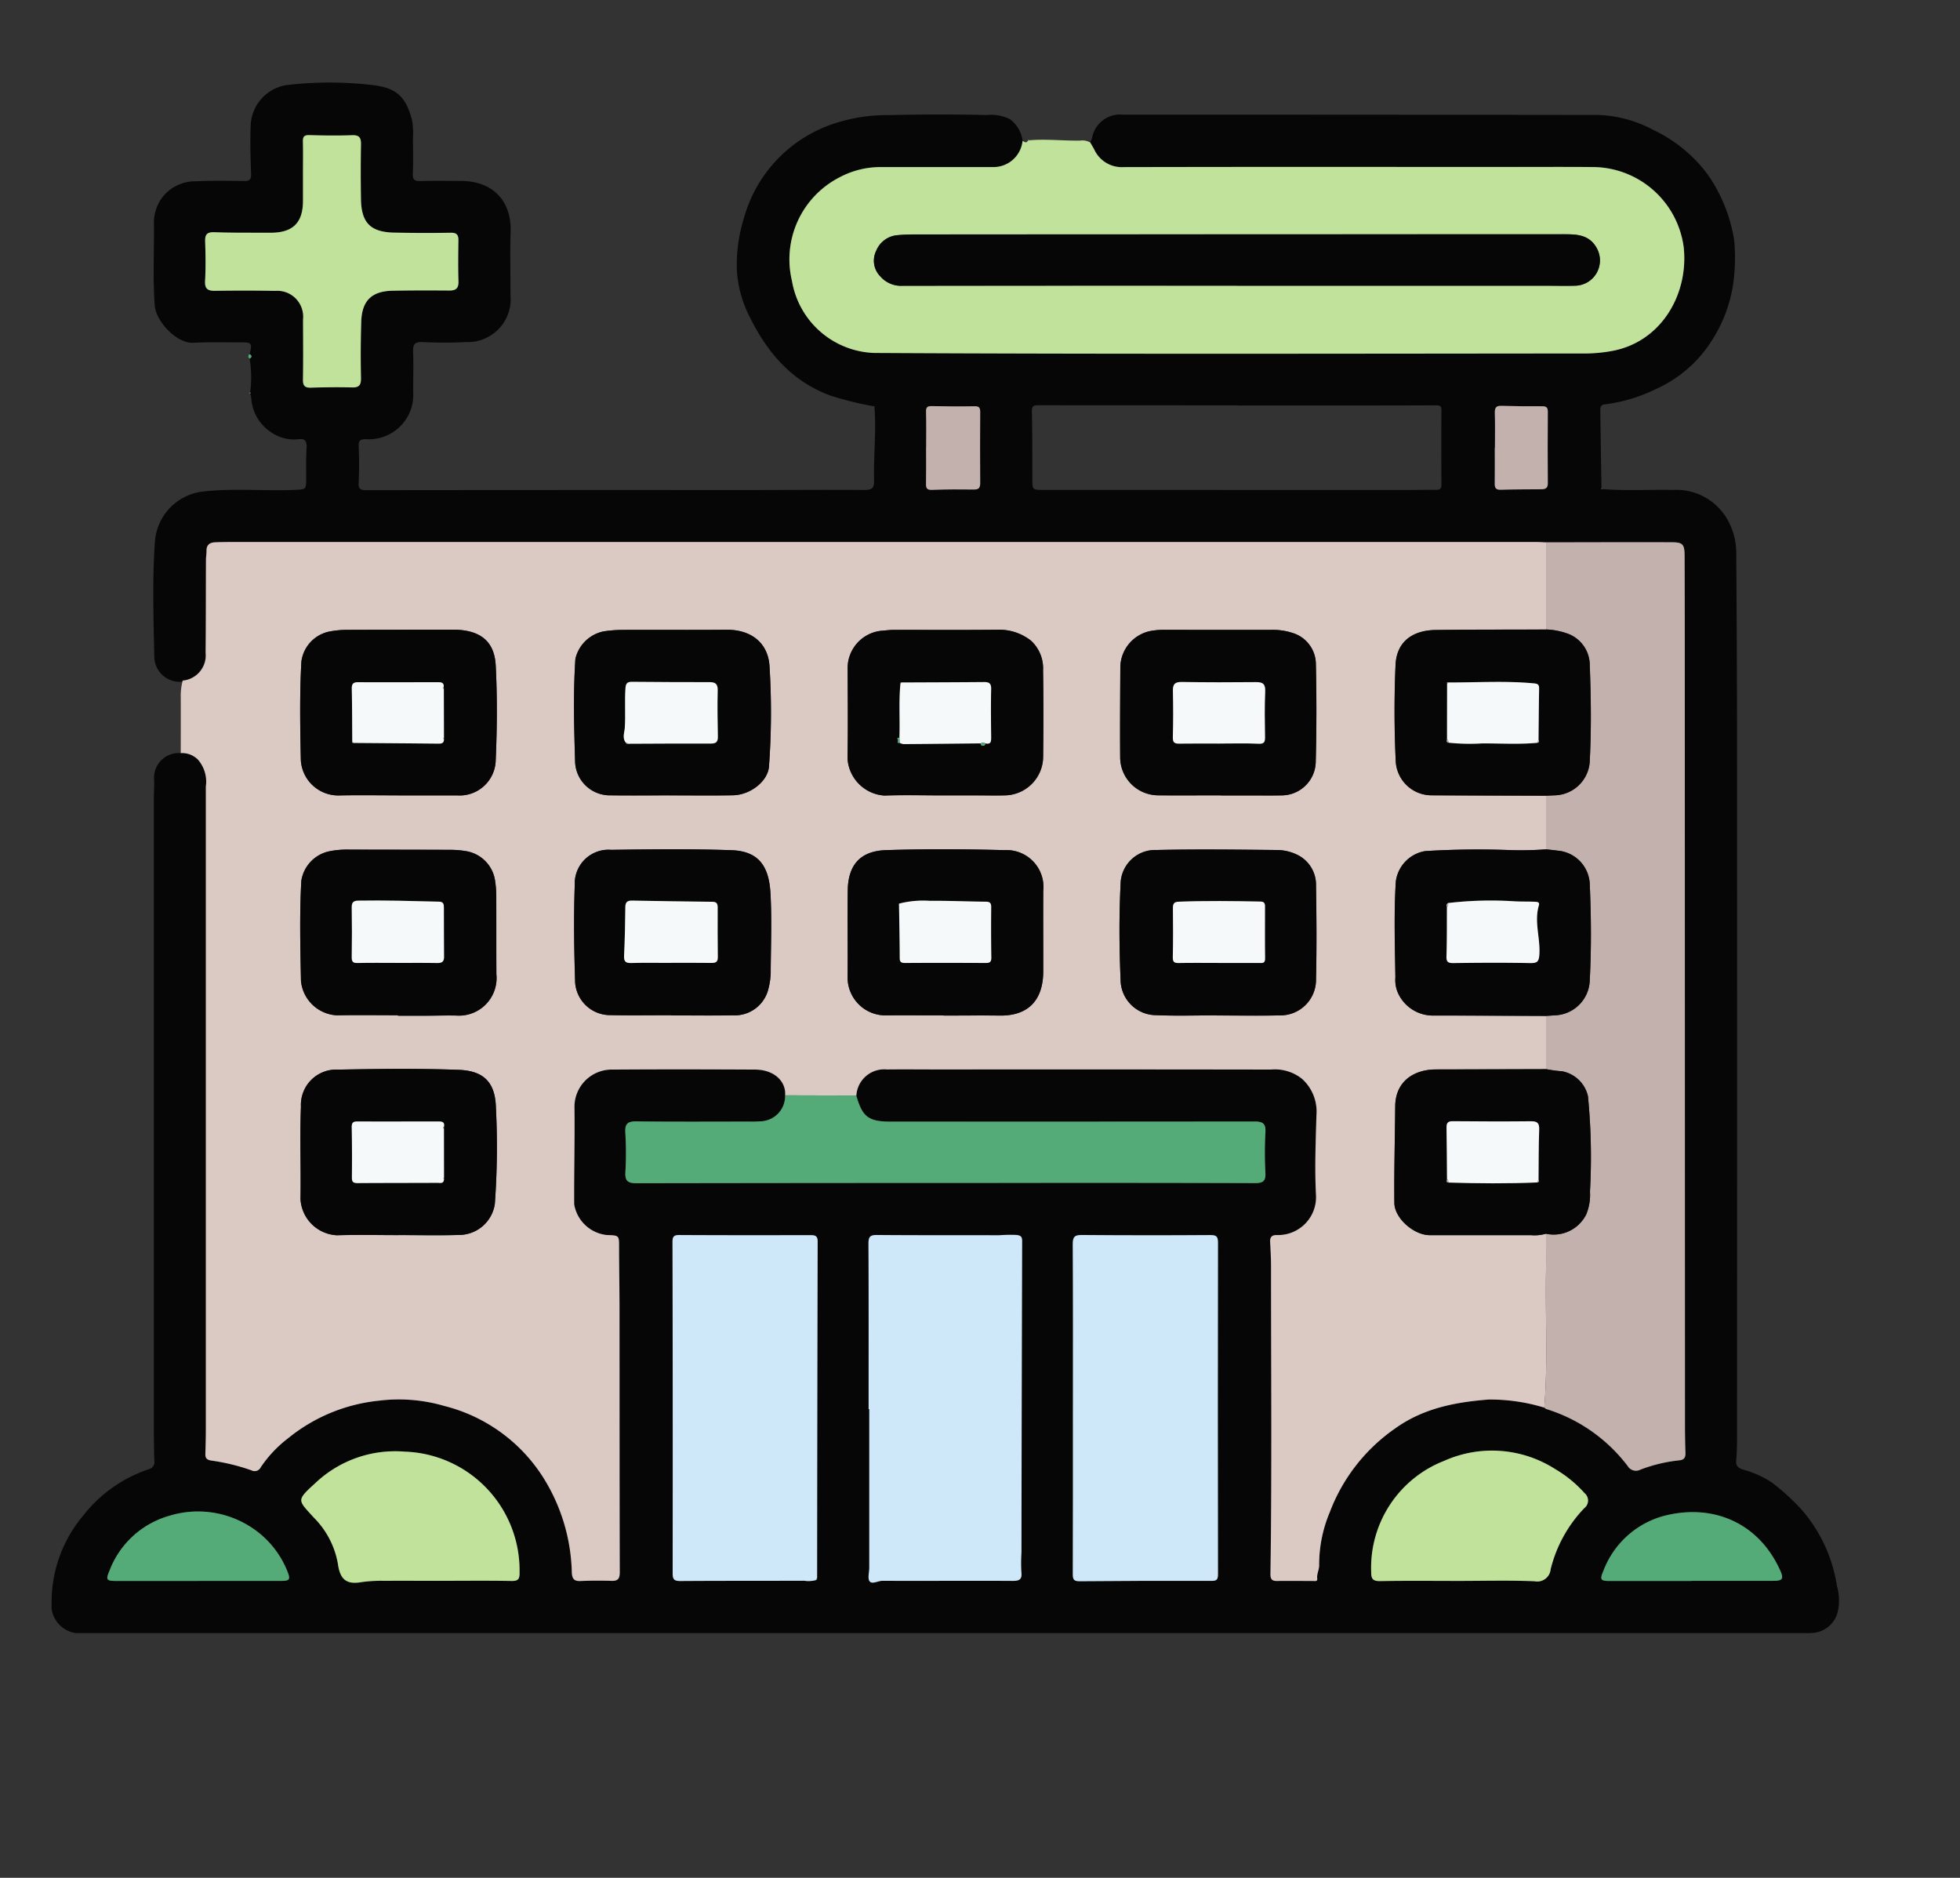 <svg xmlns="http://www.w3.org/2000/svg" xmlns:xlink="http://www.w3.org/1999/xlink" width="190" height="182" viewBox="0 0 190 182">
  <rect x="0" y="0" width="190" height="182" fill="#333333" stroke="none"/>
  <defs>
    <clipPath id="clip-path">
      <rect id="Rectángulo_377796" data-name="Rectángulo 377796" width="190" height="182" transform="translate(285 725.081)" fill="#fff" stroke="#707070" stroke-width="1"/>
    </clipPath>
    <clipPath id="clip-path-2">
      <rect id="Rectángulo_377797" data-name="Rectángulo 377797" width="173.29" height="150.285" fill="none"/>
    </clipPath>
  </defs>
  <g id="Enmascarar_grupo_377" data-name="Enmascarar grupo 377" transform="translate(-285 -725.081)" clip-path="url(#clip-path)">
    <g id="Grupo_1073557" data-name="Grupo 1073557" transform="translate(315.161 736.82)">
      <g id="Grupo_1073559" data-name="Grupo 1073559" transform="translate(-25.162 -3.739)">
        <g id="Grupo_1073558" data-name="Grupo 1073558" clip-path="url(#clip-path-2)">
          <path id="Trazado_822673" data-name="Trazado 822673" d="M12.679,58.075a2.475,2.475,0,0,1-2.722-2.487c-.073-3.685-.2-7.379.061-11.056a5.255,5.255,0,0,1,4.646-4.888c2.967-.349,5.942-.035,8.911-.164,1.108-.048,1.106-.034,1.108-1.11,0-.986-.026-1.973.037-2.954.043-.662-.152-.955-.827-.839a3.944,3.944,0,0,1-2.659-.711,4.287,4.287,0,0,1-1.88-3.319c-.022-.134-.066-.264-.1-.4l.038-.06-.043-.057A10.9,10.9,0,0,0,19.2,26.76c.253-.152.227-.3-.009-.439.284-1.036.207-1.138-.775-1.137-1.569,0-3.134-.039-4.707.039C12.165,25.3,10.122,23.195,10,21.6c-.191-2.618-.049-5.241-.077-7.861A4.16,4.16,0,0,1,10.7,11.17a4.044,4.044,0,0,1,3.287-1.6c1.549-.072,3.1-.05,4.653-.023.559.01.724-.156.7-.721-.054-1.546-.1-3.1-.041-4.642A4.125,4.125,0,0,1,22.7.257,35.408,35.408,0,0,1,31.071.24c2.35.264,3.257,1.1,3.868,3.381a7.346,7.346,0,0,1,.088,1.844c.018,1.127.037,2.256-.007,3.382-.022.574.176.718.722.7,1.3-.037,2.6-.012,3.892-.012,3.363,0,4.954,2.159,4.867,4.9-.065,2.056-.009,4.115-.014,6.173A4.157,4.157,0,0,1,40.2,25.155c-1.407.068-2.822.069-4.228,0-.8-.041-.95.252-.923.964.048,1.295,0,2.593.007,3.89a4.3,4.3,0,0,1-4.576,4.557c-.524,0-.734.094-.709.677.05,1.182.056,2.37,0,3.551-.031.63.194.715.756.714q18.023-.024,36.047-.012c4.09,0,8.179-.035,12.27-.008.74,0,.905-.252.888-.928-.06-2.391.231-4.782.034-7.176l.02-.052,0,.058A31.255,31.255,0,0,1,75.5,30.341c-3.734-1.383-6.086-4.126-7.8-7.576A11.445,11.445,0,0,1,66.432,18.2a15.306,15.306,0,0,1,.672-5.023A13.421,13.421,0,0,1,76.1,3.9a16.219,16.219,0,0,1,4.976-.742q4.774-.117,9.552-.01a4.171,4.171,0,0,1,2.269.4,3.072,3.072,0,0,1,1.231,2.1,2.828,2.828,0,0,1-2.88,2.534c-3.638.006-7.275,0-10.913,0a8.45,8.45,0,0,0-3.958,1,8.935,8.935,0,0,0-4.6,10.04,8.382,8.382,0,0,0,7.978,6.975c22.982.124,45.965.063,68.948.05a14.515,14.515,0,0,0,2.508-.232c4.807-.85,7.487-5.476,7.011-10.036a8.937,8.937,0,0,0-8.818-7.8c-2.768-.022-5.537-.007-8.306-.008h-6.683q-15.229,0-30.457.012a2.937,2.937,0,0,1-2.869-1.679c-.127-.247-.274-.483-.412-.724a1.582,1.582,0,0,0,.21-.526,2.762,2.762,0,0,1,2.939-2.145q22.76,0,45.519.029a12.086,12.086,0,0,1,5.928,1.456A14.013,14.013,0,0,1,159.4,7.56a12.064,12.064,0,0,1,2.053,2.829,15.23,15.23,0,0,1,1.66,4.913,18.429,18.429,0,0,1-.093,4.18,13.828,13.828,0,0,1-1.871,5.19,12.433,12.433,0,0,1-5.692,5.067,15.493,15.493,0,0,1-4.913,1.456c-.336.031-.416.261-.412.531q.051,3.8.115,7.6l-.033.054.061.02c2.306.187,4.616.042,6.923.085a5.7,5.7,0,0,1,5.514,3.369,6.526,6.526,0,0,1,.6,2.743q.06,8.369.075,16.739.013,34.463,0,68.925c0,.76-.014,1.523-.079,2.279-.044.509.135.712.617.885a9.511,9.511,0,0,1,2.852,1.273,21.528,21.528,0,0,1,2.94,2.7,14.668,14.668,0,0,1,3.352,7.3,5.1,5.1,0,0,1,.093,2.46,2.674,2.674,0,0,1-2.439,2.106c-.336.029-.676.025-1.014.026H3.114A2.782,2.782,0,0,1,0,147.133a13.036,13.036,0,0,1,3.087-8.266,13.468,13.468,0,0,1,6.36-4.475.708.708,0,0,0,.513-.825c-.04-1.352-.046-2.705-.046-4.058q0-30.065,0-60.13c0-.62.056-1.242.026-1.86a2.384,2.384,0,0,1,2.573-2.524,2.158,2.158,0,0,1,1.675.64,3.242,3.242,0,0,1,.761,2.589q0,31.117,0,62.233c0,.815-.021,1.63-.047,2.444-.013.4.1.581.55.659a19.72,19.72,0,0,1,3.924.954.657.657,0,0,0,.9-.312,11.845,11.845,0,0,1,2.645-2.8,16.58,16.58,0,0,1,8.8-3.641,15.707,15.707,0,0,1,6.354.513,15.927,15.927,0,0,1,9.484,6.784,18.037,18.037,0,0,1,2.865,9.331c.022.546.164.88.815.851,1.013-.045,2.031-.046,3.045-.016.644.018.789-.245.787-.861-.022-8.568-.016-17.136-.023-25.7,0-1.913-.048-3.826-.044-5.739,0-1.18.028-1.18-1.188-1.218a3.589,3.589,0,0,1-3.164-2.981c-.02-3.116.066-6.234.028-9.349a3.612,3.612,0,0,1,3.723-3.706c4.6-.037,9.192-.028,13.789,0,1.9.01,3.007,1.183,2.913,2.495a2.447,2.447,0,0,1-2.41,2.518,9.323,9.323,0,0,1-1.013.026c-3.665,0-7.33.025-11-.02-.871-.01-1.121.257-1.07,1.108a31.832,31.832,0,0,1,.007,3.8c-.053.873.234,1.089,1.084,1.087Q74,106.636,91.3,106.652q12.686,0,25.372.016c.775,0,1.035-.2.994-1a35.146,35.146,0,0,1,0-3.886c.05-.854-.2-1.085-1.064-1.084q-17.635.04-35.269.012c-2.144,0-2.738-.454-3.327-2.53a2.705,2.705,0,0,1,2.967-2.527c1.72-.016,3.439,0,5.159,0q16.026,0,32.054.01a4.214,4.214,0,0,1,3.015.89,4.264,4.264,0,0,1,1.407,3.522c-.073,2.56-.177,5.129-.047,7.683a3.676,3.676,0,0,1-3.767,3.945c-.524-.007-.7.2-.674.7.048.814.085,1.63.085,2.445,0,9.89.09,19.781-.056,29.67-.007.516.117.721.641.712,1.155-.019,2.311,0,3.467,0,.181,0,.466.077.426-.228-.06-.465.2-.869.187-1.314a13.089,13.089,0,0,1,1.027-5.116,17.315,17.315,0,0,1,6.312-8.107c2.749-1.98,5.847-2.565,9.08-2.82a17.894,17.894,0,0,1,5.4.782.743.743,0,0,0,.2.145,15.728,15.728,0,0,1,7.889,5.529.926.926,0,0,0,1.218.346,14.82,14.82,0,0,1,3.791-.906c.476-.049.6-.3.582-.739-.035-1.013-.046-2.028-.046-3.042q-.011-34.037-.018-68.074c0-5.271,0-10.542-.017-15.814,0-1.119-.181-1.307-1.252-1.312-4.06-.015-8.12,0-12.18.007-.338-.014-.675-.038-1.013-.038q-63.065,0-126.13,0c-.62,0-1.241.005-1.861.029-.509.019-.856.225-.85.81,0,.309-.052.617-.054.926-.013,2.987,0,5.975-.037,8.962a2.452,2.452,0,0,1-2.076,2.69c-.112-.028-.148.048-.179.132Zm61.507,86.958a.306.306,0,0,0,.024-.081q.022-16.309.054-32.619c0-.583-.278-.62-.73-.619-4.227.008-8.455.013-12.682-.012-.534,0-.659.166-.658.668q.028,16.058.015,32.115c0,.6.156.754.744.751,4-.026,8-.013,12.006-.028a2.7,2.7,0,0,0,1.167-.07l.092-.053-.031-.052M79.2,128.578h.067q0,7.692,0,15.382c0,.447-.179,1.025.036,1.305.238.312.8-.054,1.242-.052,4.2.02,8.4-.015,12.6.01.7,0,.954-.152.863-.884a14.989,14.989,0,0,1,.01-1.856q.03-15.085.065-30.17c0-.418-.084-.562-.541-.618a13.772,13.772,0,0,0-1.685.029c-3.946-.013-7.892.008-11.838-.028-.668-.006-.833.177-.829.828.024,5.351.014,10.7.014,16.053m19.806-.12h0c0,5.354.007,10.708-.011,16.062,0,.509.047.742.658.736q6.386-.06,12.773-.035c.545,0,.643-.145.642-.655q-.026-16.065,0-32.13c0-.6-.154-.736-.742-.733q-6.217.039-12.435-.007c-.687-.005-.9.155-.9.869.031,5.3.017,10.6.017,15.892m15.918-97.153v-.018q-9.6,0-19.192-.007c-.446,0-.725-.008-.71.6.052,2.167.039,4.337.046,6.505,0,1.089,0,1.1,1.071,1.1q17.671.006,35.343.007c.9,0,1.8-.029,2.705-.011.4.008.541-.117.538-.525q-.022-3.592,0-7.184c0-.4-.1-.485-.523-.483-6.425.022-12.85.016-19.275.016M24.369,8.832v2.621c0,2.152-.985,3.116-3.173,3.107-1.8-.008-3.61.016-5.412-.05-.734-.026-.918.23-.894.911.043,1.267.062,2.538-.007,3.8-.041.77.248.975.955.966,1.945-.024,3.891-.03,5.836.007a2.512,2.512,0,0,1,2.7,2.772c.006,1.945.024,3.89-.007,5.834-.01.6.2.784.779.767,1.324-.039,2.65-.059,3.974-.022.728.02.885-.266.871-.946q-.057-2.7.025-5.41c.062-2.055,1.009-2.98,3.047-3.018,1.832-.034,3.665-.032,5.5-.018.643,0,.9-.223.879-.9-.043-1.323-.024-2.649-.007-3.973.007-.536-.177-.736-.744-.727q-2.748.043-5.5-.013c-2.268-.048-3.162-.955-3.2-3.225q-.041-2.662,0-5.326c.011-.63-.144-.913-.846-.888-1.38.048-2.764.031-4.144-.01-.488-.014-.651.126-.639.607.024,1.042.007,2.085.005,3.128M37.737,145.214c2.283,0,4.568-.025,6.85.016.653.012.795-.187.782-.812A11.515,11.515,0,0,0,34.228,132.7a11.253,11.253,0,0,0-8.566,2.961c-1.962,1.8-1.841,1.667-.228,3.443a8.36,8.36,0,0,1,2.326,4.485c.2,1.46.8,2.008,2.222,1.766a13.3,13.3,0,0,1,2.173-.135c1.86-.011,3.721,0,5.582,0m98.668.01v0c2.451,0,4.9-.065,7.35.033a1.306,1.306,0,0,0,1.569-1.17,13.072,13.072,0,0,1,3.259-5.914.93.93,0,0,0,.013-1.46,11.817,11.817,0,0,0-2.867-2.341,11.358,11.358,0,0,0-10.747-.776,11.119,11.119,0,0,0-7.064,10.741c-.006.685.154.923.884.909,2.534-.046,5.069-.018,7.6-.018m-122.192,0v-.007h8.036c.84,0,.926-.136.609-.935a9.093,9.093,0,0,0-2.687-3.665,9.451,9.451,0,0,0-8.791-1.7A8.756,8.756,0,0,0,5.6,144.283c-.347.8-.264.943.58.944q4.018,0,8.036,0m144.742.005v-.015H166.9c.883,0,1.036-.183.689-.964-2.131-4.8-6.739-6.578-11.435-5.29a8.7,8.7,0,0,0-5.739,5.331c-.34.8-.245.936.6.937q3.97,0,7.941,0M84.782,35.385h-.005c0,1.154.015,2.307-.008,3.46-.009.442.058.652.59.631,1.349-.054,2.7-.051,4.051-.034.492.006.616-.18.612-.646q-.03-3.418,0-6.837c0-.419-.084-.6-.551-.587-1.378.025-2.758.018-4.136-.013-.444-.01-.575.117-.562.566.033,1.153.011,2.307.011,3.46m55.139.035h-.016c0,1.153.009,2.306-.005,3.458,0,.415.113.6.576.588,1.292-.04,2.587-.037,3.88-.047.4,0,.7-.048.69-.587-.021-2.306-.014-4.612,0-6.918,0-.4-.129-.541-.535-.539-1.322.006-2.645,0-3.966-.041-.548-.016-.65.223-.635.712.033,1.124.01,2.249.01,3.374" transform="translate(0 0)" fill="#060607"/>
          <path id="Trazado_822674" data-name="Trazado 822674" d="M150.609,149.463a17.894,17.894,0,0,0-5.4-.782c-3.232.255-6.331.84-9.08,2.82a17.32,17.32,0,0,0-6.312,8.106,13.094,13.094,0,0,0-1.027,5.116c.016.446-.247.849-.187,1.314.04.306-.245.228-.426.228-1.156,0-2.312-.014-3.467,0-.524.009-.649-.2-.64-.712.145-9.89.056-19.78.056-29.67,0-.815-.037-1.631-.086-2.445-.03-.5.151-.709.674-.7a3.676,3.676,0,0,0,3.767-3.945c-.13-2.554-.025-5.123.048-7.683a4.262,4.262,0,0,0-1.408-3.522,4.214,4.214,0,0,0-3.015-.89q-16.026-.024-32.054-.01c-1.72,0-3.439-.02-5.159,0a2.706,2.706,0,0,0-2.967,2.527l-6.9-.02c.094-1.312-1.009-2.485-2.913-2.495-4.6-.024-9.193-.033-13.789,0a3.612,3.612,0,0,0-3.723,3.706c.038,3.115-.048,6.233-.028,9.349a3.589,3.589,0,0,0,3.164,2.981c1.215.038,1.19.038,1.187,1.218,0,1.913.042,3.826.044,5.739.007,8.569,0,17.137.024,25.7,0,.616-.143.878-.788.861-1.014-.029-2.031-.029-3.044.016-.651.029-.793-.3-.816-.851a18.037,18.037,0,0,0-2.865-9.331,15.925,15.925,0,0,0-9.484-6.784,15.706,15.706,0,0,0-6.354-.513,16.583,16.583,0,0,0-8.8,3.641,11.845,11.845,0,0,0-2.645,2.8.657.657,0,0,1-.9.312,19.72,19.72,0,0,0-3.924-.954c-.446-.079-.563-.26-.55-.659.026-.814.047-1.629.047-2.444q0-31.117,0-62.233a3.242,3.242,0,0,0-.761-2.589,2.158,2.158,0,0,0-1.675-.64c0-1.812.01-3.625,0-5.437a5.493,5.493,0,0,1,.166-1.483l-.008.008.179-.131a2.453,2.453,0,0,0,2.076-2.69c.033-2.987.023-5.975.036-8.962,0-.309.056-.617.054-.926-.006-.585.341-.792.85-.811.619-.023,1.24-.028,1.86-.028q63.066,0,126.131,0c.337,0,.674.024,1.012.038q0,4.221,0,8.442c-3.578.012-7.157,0-10.734.046-1.9.026-3.746.892-3.856,3.4q-.2,4.683.022,9.372a3.48,3.48,0,0,0,3.492,3.249c3.691.023,7.382.026,11.073.038q0,2.6,0,5.2a32.776,32.776,0,0,1-3.288.083,83.806,83.806,0,0,0-8.425.09,3.434,3.434,0,0,0-2.848,2.957c-.193,3.092-.088,6.187-.041,9.28a3.161,3.161,0,0,0,.228,1.464,3.725,3.725,0,0,0,3.563,2.238c3.6,0,7.206.023,10.809.036q0,2.578,0,5.156-5.326.013-10.653.026c-2.178,0-3.944,1.167-3.966,3.569-.028,3.123-.113,6.246-.083,9.369.015,1.492,1.9,3.122,3.419,3.124q4.9.005,9.809,0a4.013,4.013,0,0,0,1.473-.14c0,1.212.022,2.423,0,3.635-.084,4.406.2,8.817-.17,13.22M65.877,90.121c2.029,0,4.06.029,6.088-.009,1.667-.03,3.353-1.331,3.485-2.759a71.563,71.563,0,0,0,.06-9.655c-.1-2.32-1.745-3.651-4.2-3.629-3.355.031-6.709,0-10.064.016a12.289,12.289,0,0,0-1.841.147,3.537,3.537,0,0,0-2.719,2.657c-.217,3.321-.128,6.646-.027,9.966a3.366,3.366,0,0,0,3.464,3.263c1.917.026,3.833.006,5.75,0m.09,21.31v.019c2,0,4,.029,6-.009a3.35,3.35,0,0,0,3.445-2.622,6.772,6.772,0,0,0,.21-1.8c.022-2.451.111-4.908-.019-7.352-.135-2.529-1.023-4.129-3.766-4.225-3.885-.137-7.779-.093-11.667-.037a3.275,3.275,0,0,0-3.542,3.408c-.11,3.148-.065,6.306.038,9.456a3.4,3.4,0,0,0,3.381,3.156c1.972.039,3.945.009,5.918.009M39.5,132.743c2,0,4,.046,6-.015a3.513,3.513,0,0,0,3.382-3,76.11,76.11,0,0,0,.1-9.446c-.09-2.566-1.416-3.474-3.605-3.555-3.885-.143-7.78-.092-11.67-.021a3.422,3.422,0,0,0-3.619,3.587c-.117,2.986.01,5.973-.043,8.957a3.715,3.715,0,0,0,3.535,3.511c1.972-.06,3.947-.014,5.92-.014m79.788-42.621h2.875c.986,0,1.973.013,2.959-.006a3.315,3.315,0,0,0,3.334-3.149q.127-4.771.016-9.547a3.177,3.177,0,0,0-2.248-3.045,6.243,6.243,0,0,0-2.165-.3q-5.074,0-10.147-.006a7.259,7.259,0,0,0-1.519.124,3.645,3.645,0,0,0-2.876,3.427c-.014,2.929-.039,5.859-.016,8.789a3.7,3.7,0,0,0,3.7,3.7c2.029.024,4.058,0,6.088.005m-79.791,0v.006h5.753a3.5,3.5,0,0,0,3.717-3.45c.131-3.039.156-6.094,0-9.13-.124-2.413-1.539-3.363-3.742-3.476-.113-.006-.226-.005-.339-.005-3.441,0-6.882,0-10.324.014a9.323,9.323,0,0,0-1.6.142,3.425,3.425,0,0,0-2.833,2.928c-.177,3.182-.12,6.367-.054,9.553a3.637,3.637,0,0,0,3.665,3.428c1.917-.041,3.836-.01,5.754-.01m52.9,21.322v.026c1.8,0,3.608-.021,5.411,0,2.61.038,4.23-1.315,4.237-4.3.006-2.592-.011-5.184,0-7.775a3.578,3.578,0,0,0-3.742-3.96c-3.831-.1-7.669-.127-11.5,0-2.437.078-3.677,1.369-3.71,3.921-.037,2.817.011,5.635-.015,8.451a3.677,3.677,0,0,0,3.564,3.644c1.916-.019,3.833,0,5.749,0m26.46,0v.009c2.029,0,4.06.037,6.089-.01a3.451,3.451,0,0,0,3.545-3.474c.07-3.041.046-6.087,0-9.129a3.226,3.226,0,0,0-1.853-2.98,4.562,4.562,0,0,0-2.014-.446c-3.863-.037-7.726-.088-11.586,0a3.357,3.357,0,0,0-3.492,3.331c-.151,3.064-.129,6.145,0,9.211a3.459,3.459,0,0,0,3.475,3.467c1.942.084,3.89.018,5.835.018M39.5,111.433v.045c.93,0,1.861,0,2.791,0,.958,0,1.918-.035,2.876-.013a3.646,3.646,0,0,0,3.868-4.008c-.016-2.536,0-5.073-.013-7.609a9.6,9.6,0,0,0-.1-1.346,3.4,3.4,0,0,0-2.9-2.984A9.092,9.092,0,0,0,44.5,95.4c-3.242-.015-6.485-.012-9.727-.023a8.952,8.952,0,0,0-1.934.162A3.467,3.467,0,0,0,30.122,98.4c-.178,3.238-.1,6.478-.033,9.718a3.69,3.69,0,0,0,3.488,3.324c1.972-.037,3.947-.009,5.92-.009M92.39,90.125v0h2.959c.986,0,1.972.022,2.959,0a3.77,3.77,0,0,0,3.725-3.69c.029-2.817.037-5.634-.007-8.45a3.627,3.627,0,0,0-1.189-2.866A4.976,4.976,0,0,0,97.6,74.07c-3.353.034-6.707.009-10.06.016-.393,0-.786.054-1.178.084a3.643,3.643,0,0,0-3.283,3.724c.01,2.873.043,5.747-.012,8.62a3.832,3.832,0,0,0,3.572,3.628c1.913-.068,3.832-.016,5.748-.016" transform="translate(-5.911 -21.034)" fill="#dbc9c4"/>
          <path id="Trazado_822675" data-name="Trazado 822675" d="M134.469,8.409c.138.241.285.477.412.724a2.935,2.935,0,0,0,2.869,1.678q15.228-.031,30.456-.011h6.684c2.768,0,5.537-.014,8.306.007a8.937,8.937,0,0,1,8.817,7.8c.476,4.559-2.2,9.185-7.011,10.036a14.529,14.529,0,0,1-2.508.232c-22.983.014-45.966.074-68.948-.05a8.382,8.382,0,0,1-7.978-6.976,8.934,8.934,0,0,1,4.6-10.04,8.451,8.451,0,0,1,3.958-1c3.638,0,7.276,0,10.914,0a2.828,2.828,0,0,0,2.879-2.534c.177.065.361.28.516-.03l.061,0,.053-.03c1.65-.149,3.3.055,4.947.027a1.539,1.539,0,0,1,.971.175M148.7,22.3h29.776c1.015,0,2.031.024,3.045,0a2.449,2.449,0,0,0,2.045-3.664c-.721-1.282-1.918-1.32-3.154-1.32q-31.172.007-62.343.016c-.761,0-1.525,0-2.281.074a2.435,2.435,0,0,0-2.061,1.523,2.16,2.16,0,0,0,.414,2.477,2.644,2.644,0,0,0,2.161.9q16.2-.023,32.4-.01" transform="translate(-33.793 -2.615)" fill="#c1e29a"/>
          <path id="Trazado_822676" data-name="Trazado 822676" d="M28.205,38.754c.236.141.262.287.009.439a.258.258,0,0,1-.009-.439" transform="translate(-9.011 -12.433)" fill="#54ab78"/>
          <path id="Trazado_822677" data-name="Trazado 822677" d="M221.226,57.973l-.061-.02.033-.054.058.02Z" transform="translate(-70.952 -18.575)" fill="#54ab78"/>
          <path id="Trazado_822678" data-name="Trazado 822678" d="M117.455,46.185l0-.058-.02.052.017.005" transform="translate(-37.676 -14.798)" fill="#54ab78"/>
          <path id="Trazado_822679" data-name="Trazado 822679" d="M28.29,44.218l.043.058-.038.06-.123-.056.118-.062" transform="translate(-9.038 -14.186)" fill="#54ab78"/>
          <path id="Trazado_822680" data-name="Trazado 822680" d="M139.462,8.214l-.054.03-.06,0c.02-.084.06-.084.114-.027" transform="translate(-44.704 -2.623)" fill="#c2b1ac"/>
          <path id="Trazado_822681" data-name="Trazado 822681" d="M213.047,149.475c.368-4.4.086-8.813.169-13.22.023-1.211,0-2.423,0-3.635a3.522,3.522,0,0,0,3.907-1.889,4.963,4.963,0,0,0,.356-2.2,60.614,60.614,0,0,0-.194-9.237,3.168,3.168,0,0,0-2.51-2.419,12.259,12.259,0,0,1-1.558-.211q0-2.578,0-5.155c.308-.02.617-.038.925-.061a3.5,3.5,0,0,0,3.308-3.221c.171-3.124.149-6.255.014-9.379a3.394,3.394,0,0,0-3.156-3.359c-.361-.053-.726-.085-1.089-.126q0-2.6,0-5.2l.842-.035a3.487,3.487,0,0,0,3.389-3.154c.172-3.147.132-6.3.011-9.448a3.257,3.257,0,0,0-1.965-3,6.811,6.811,0,0,0-2.273-.474q0-4.221,0-8.442c4.06-.005,8.12-.022,12.18-.007,1.071,0,1.248.193,1.251,1.312.02,5.271.016,10.542.018,15.813q.008,34.038.018,68.075c0,1.013.01,2.028.045,3.041.016.441-.106.69-.582.739a14.821,14.821,0,0,0-3.79.906.926.926,0,0,1-1.219-.346,15.721,15.721,0,0,0-7.889-5.528.76.76,0,0,1-.2-.145" transform="translate(-68.348 -21.046)" fill="#c2b1ac"/>
          <path id="Trazado_822682" data-name="Trazado 822682" d="M116.609,181.326c0-5.351.011-10.7-.014-16.054,0-.651.162-.833.829-.827,3.946.036,7.892.015,11.838.027a13.777,13.777,0,0,1,1.685-.029c.457.056.543.2.542.618q-.044,15.085-.065,30.17a14.979,14.979,0,0,0-.01,1.856c.09.732-.164.888-.863.884-4.2-.024-8.4.01-12.6-.009-.438,0-1,.363-1.242.052-.215-.281-.037-.859-.037-1.306q0-7.691,0-15.382h-.067" transform="translate(-37.405 -52.747)" fill="#cee8fa"/>
          <path id="Trazado_822683" data-name="Trazado 822683" d="M145.768,181.22c0-5.3.014-10.6-.016-15.893,0-.714.208-.874.9-.868q6.218.051,12.435.007c.587,0,.742.133.742.732q-.028,16.065,0,32.13c0,.51-.1.657-.642.655q-6.386-.024-12.773.035c-.611.006-.659-.227-.658-.736.018-5.354.011-10.708.011-16.062h0" transform="translate(-46.759 -52.76)" fill="#cee8fa"/>
          <path id="Trazado_822684" data-name="Trazado 822684" d="M102.557,197.9a2.709,2.709,0,0,1-1.166.07c-4,.015-8,0-12.007.028-.588,0-.744-.151-.744-.751q.02-16.057-.015-32.115c0-.5.124-.67.658-.668,4.228.024,8.455.02,12.683.012.452,0,.731.036.73.619q-.043,16.31-.054,32.619a.283.283,0,0,1-.024.081c-.086,0-.1.037-.061.105" transform="translate(-28.432 -52.762)" fill="#cee8fa"/>
          <path id="Trazado_822685" data-name="Trazado 822685" d="M97.377,144.526l6.9.02c.589,2.076,1.183,2.529,3.327,2.53q17.634.005,35.269-.012c.861,0,1.115.23,1.065,1.084a34.977,34.977,0,0,0,0,3.886c.041.795-.218,1-.993,1q-12.687-.038-25.373-.016-17.295,0-34.591.029c-.85,0-1.136-.213-1.084-1.087a31.55,31.55,0,0,0-.007-3.8c-.051-.852.2-1.119,1.071-1.108,3.664.046,7.33.021,10.995.02a9.338,9.338,0,0,0,1.014-.026,2.447,2.447,0,0,0,2.409-2.518" transform="translate(-26.269 -46.366)" fill="#54ab78"/>
          <path id="Trazado_822686" data-name="Trazado 822686" d="M31.4,11.24c0-1.043.017-2.086-.007-3.128-.011-.482.151-.621.639-.607,1.381.041,2.764.057,4.144.009.7-.024.856.259.846.889q-.045,2.662,0,5.326c.035,2.271.93,3.178,3.2,3.225q2.748.058,5.5.013c.568-.009.752.192.745.728-.018,1.324-.037,2.65.006,3.973.022.674-.236.9-.878.9-1.832-.014-3.666-.016-5.5.018-2.038.038-2.986.964-3.048,3.018q-.082,2.7-.024,5.41c.014.68-.143.966-.871.945-1.323-.037-2.65-.017-3.974.022-.581.018-.789-.168-.779-.767.031-1.945.013-3.889.007-5.834A2.512,2.512,0,0,0,28.7,22.6c-1.945-.037-3.89-.032-5.836-.007-.708.009-1-.2-.955-.966.069-1.264.05-2.536.007-3.8-.023-.682.16-.937.9-.911,1.8.065,3.608.041,5.412.049,2.188.01,3.171-.954,3.172-3.106q0-1.31,0-2.621" transform="translate(-7.028 -2.408)" fill="#c1e29a"/>
          <path id="Trazado_822687" data-name="Trazado 822687" d="M49.172,207.885c-1.86,0-3.721-.007-5.582,0a13.3,13.3,0,0,0-2.173.135c-1.417.242-2.025-.306-2.222-1.766a8.361,8.361,0,0,0-2.326-4.485c-1.612-1.777-1.734-1.642.228-3.443a11.25,11.25,0,0,1,8.565-2.961A11.515,11.515,0,0,1,56.8,207.088c.013.625-.129.823-.782.812-2.283-.041-4.567-.016-6.85-.014" transform="translate(-11.435 -62.669)" fill="#c1e29a"/>
          <path id="Trazado_822688" data-name="Trazado 822688" d="M196.827,207.852c-2.535,0-5.07-.029-7.6.018-.729.014-.89-.224-.883-.909a11.119,11.119,0,0,1,7.064-10.741,11.359,11.359,0,0,1,10.747.777,11.8,11.8,0,0,1,2.867,2.341A.93.93,0,0,1,209,200.8a13.072,13.072,0,0,0-3.259,5.914,1.306,1.306,0,0,1-1.569,1.17c-2.446-.1-4.9-.032-7.35-.032Z" transform="translate(-60.422 -62.627)" fill="#c1e29a"/>
          <path id="Trazado_822689" data-name="Trazado 822689" d="M16.766,210.662q-4.018,0-8.036,0c-.844,0-.927-.149-.58-.944a8.757,8.757,0,0,1,5.783-5.36,9.451,9.451,0,0,1,8.791,1.7,9.084,9.084,0,0,1,2.687,3.665c.318.8.232.935-.609.935H16.766v.007" transform="translate(-2.553 -65.433)" fill="#54ab78"/>
          <path id="Trazado_822690" data-name="Trazado 822690" d="M229.916,210.681q-3.97,0-7.941,0c-.847,0-.943-.14-.6-.937a8.7,8.7,0,0,1,5.739-5.331c4.7-1.288,9.3.493,11.435,5.29.347.78.194.964-.688.964h-7.942Z" transform="translate(-70.96 -65.448)" fill="#54ab78"/>
          <path id="Trazado_822691" data-name="Trazado 822691" d="M124.822,50.2c0-1.153.022-2.307-.011-3.46-.014-.449.118-.576.561-.566,1.379.031,2.758.039,4.137.014.468-.009.554.168.552.587q-.025,3.418,0,6.837c0,.466-.12.652-.613.645-1.35-.017-2.7-.019-4.051.034-.531.021-.6-.188-.589-.631.023-1.153.007-2.307.007-3.46h.006" transform="translate(-40.04 -14.812)" fill="#c2b1ac"/>
          <path id="Trazado_822692" data-name="Trazado 822692" d="M206,50.221c0-1.125.022-2.249-.01-3.374-.015-.489.087-.729.635-.712,1.321.038,2.644.048,3.966.041.405,0,.537.143.535.539-.014,2.306-.021,4.612,0,6.918.005.539-.29.585-.69.587-1.293.01-2.588.007-3.88.047-.463.014-.581-.173-.576-.588.014-1.153.005-2.306.005-3.458Z" transform="translate(-66.081 -14.8)" fill="#c2b1ac"/>
          <path id="Trazado_822693" data-name="Trazado 822693" d="M18.836,85.323l-.179.131c.031-.083.066-.159.179-.131" transform="translate(-5.985 -27.371)" fill="#f6f9fa"/>
          <path id="Trazado_822694" data-name="Trazado 822694" d="M109.128,213.643c-.037-.069-.024-.109.061-.105l.032.052-.093.053" transform="translate(-35.003 -68.505)" fill="#54ab78"/>
          <path id="Trazado_822695" data-name="Trazado 822695" d="M83.89,94.141c-1.917,0-3.833.02-5.75-.005a3.366,3.366,0,0,1-3.463-3.263c-.1-3.32-.19-6.645.027-9.965a3.536,3.536,0,0,1,2.719-2.658,12.371,12.371,0,0,1,1.841-.147c3.354-.014,6.709.016,10.063-.016,2.453-.022,4.1,1.309,4.2,3.63a71.662,71.662,0,0,1-.06,9.655c-.132,1.428-1.818,2.729-3.486,2.76-2.029.037-4.059.009-6.088.011m-4.245-5.051c.014.067.032.121.106.046,2.7-.01,5.4-.032,8.1-.02.533,0,.674-.2.664-.7-.029-1.489-.052-2.981-.016-4.47.016-.619-.242-.782-.788-.782-2.5,0-5.008-.007-7.512-.032-.473,0-.61.158-.643.631-.087,1.28.02,2.561-.064,3.844-.029.433-.291,1.039.156,1.48" transform="translate(-23.923 -25.051)" fill="#060607"/>
          <path id="Trazado_822696" data-name="Trazado 822696" d="M83.985,125.5c-1.972,0-3.945.031-5.918-.01a3.4,3.4,0,0,1-3.381-3.156c-.1-3.15-.148-6.308-.037-9.457a3.274,3.274,0,0,1,3.542-3.407c3.888-.057,7.782-.1,11.667.036,2.743.1,3.631,1.7,3.765,4.225.13,2.444.042,4.9.02,7.352a6.805,6.805,0,0,1-.21,1.805,3.351,3.351,0,0,1-3.445,2.622c-2,.039-4,.009-6,.009V125.5m-.066-5.072c1.324,0,2.65-.013,3.974.007.416.006.623-.094.618-.554q-.028-2.407-.012-4.815c0-.384-.111-.554-.528-.558-2.589-.026-5.177-.07-7.767-.115-.45-.008-.653.143-.658.634-.013,1.566-.049,3.132-.121,4.7-.026.547.131.731.689.716,1.267-.036,2.536-.012,3.8-.011" transform="translate(-23.927 -35.102)" fill="#060607"/>
          <path id="Trazado_822697" data-name="Trazado 822697" d="M44.979,156.864c-1.973,0-3.948-.046-5.92.014a3.716,3.716,0,0,1-3.535-3.511c.052-2.984-.073-5.971.043-8.956a3.423,3.423,0,0,1,3.62-3.587c3.889-.071,7.784-.122,11.669.022,2.189.081,3.515.989,3.606,3.554a76.24,76.24,0,0,1-.1,9.446,3.515,3.515,0,0,1-3.383,3c-2,.061-4,.015-6,.014m4.449-10.485c.112-.53-.24-.53-.6-.53-2.586,0-5.173.013-7.759,0-.431,0-.587.107-.578.562.03,1.629.031,3.259.017,4.888,0,.412.14.528.537.525,2.586-.018,5.172-.013,7.758-.025.253,0,.6.115.631-.337,0-.058,0-.117,0-.175l-.006-4.731c0-.058,0-.117,0-.175" transform="translate(-11.394 -45.155)" fill="#060607"/>
          <path id="Trazado_822698" data-name="Trazado 822698" d="M162.3,94.14c-2.029,0-4.058.019-6.088,0a3.7,3.7,0,0,1-3.7-3.7c-.023-2.929,0-5.859.016-8.789a3.645,3.645,0,0,1,2.876-3.427,7.3,7.3,0,0,1,1.519-.124q5.074.012,10.147.006a6.228,6.228,0,0,1,2.165.3,3.176,3.176,0,0,1,2.248,3.044q.107,4.771-.016,9.547a3.315,3.315,0,0,1-3.334,3.149c-.986.02-1.972.006-2.959.006q-1.438,0-2.875,0m-.185-5.021v0c1.267,0,2.537-.041,3.8.018.579.027.649-.18.64-.671-.026-1.463-.048-2.929.016-4.39.031-.723-.213-.918-.9-.91-2.393.026-4.787.028-7.18-.014-.678-.012-.88.217-.866.867.033,1.491.036,2.984-.006,4.474-.014.5.134.643.607.635,1.3-.02,2.591-.007,3.886-.007" transform="translate(-48.924 -25.053)" fill="#060607"/>
          <path id="Trazado_822699" data-name="Trazado 822699" d="M44.965,94.141c-1.918,0-3.837-.032-5.754.009a3.636,3.636,0,0,1-3.665-3.428c-.067-3.185-.124-6.37.054-9.552a3.424,3.424,0,0,1,2.833-2.928,9.392,9.392,0,0,1,1.6-.143c3.441-.015,6.882-.012,10.324-.014.113,0,.226,0,.338.005,2.2.114,3.619,1.064,3.743,3.477.156,3.036.132,6.091,0,9.13a3.5,3.5,0,0,1-3.717,3.45H44.965v-.005m-4.307-5.085q4.128.032,8.256.068c.3,0,.5-.061.505-.4,0-.058,0-.117,0-.176l-.01-4.728-.008-.18c.046-.488-.327-.467-.62-.468-2.564-.008-5.128.006-7.692,0-.486,0-.615.187-.6.653.037,1.689.035,3.378.047,5.067-.036.115,0,.172.126.166" transform="translate(-11.383 -25.051)" fill="#060607"/>
          <path id="Trazado_822700" data-name="Trazado 822700" d="M122.929,125.516c-1.917,0-3.833-.015-5.749,0a3.676,3.676,0,0,1-3.563-3.644c.025-2.817-.022-5.634.014-8.452.034-2.55,1.274-3.841,3.71-3.92,3.829-.123,7.667-.1,11.5,0a3.578,3.578,0,0,1,3.742,3.96c-.016,2.592,0,5.184,0,7.775-.007,2.989-1.627,4.342-4.236,4.3-1.8-.025-3.608,0-5.412,0v-.027m-4.3-10.836c-.023.011-.067.023-.067.03a1.073,1.073,0,0,0,.032.14c.026,1.658.063,3.315.07,4.973,0,.382-.008.624.5.619,2.616-.024,5.233-.017,7.849,0,.4,0,.534-.114.527-.53-.026-1.63-.025-3.261-.011-4.892,0-.412-.149-.515-.545-.518-1.8-.014-3.6-.1-5.4-.084a9.448,9.448,0,0,0-2.965.266" transform="translate(-36.45 -35.103)" fill="#060607"/>
          <path id="Trazado_822701" data-name="Trazado 822701" d="M206.35,140.787a12.258,12.258,0,0,0,1.558.211,3.171,3.171,0,0,1,2.51,2.419,60.8,60.8,0,0,1,.194,9.238,4.971,4.971,0,0,1-.356,2.2,3.523,3.523,0,0,1-3.907,1.889,3.994,3.994,0,0,1-1.472.14q-4.905,0-9.81,0c-1.517,0-3.4-1.631-3.418-3.123-.031-3.122.054-6.246.082-9.369.022-2.4,1.788-3.565,3.966-3.569q5.327-.009,10.653-.027m-9.595,10.673c-.04.139-.112.292.128.32,2.873.085,5.746.111,8.618-.01.213-.029.163-.166.125-.3.016-1.6,0-3.2.063-4.8.024-.626-.156-.833-.79-.826q-3.795.038-7.591-.007c-.514-.005-.609.216-.6.655.028,1.657.034,3.315.048,4.972" transform="translate(-61.481 -45.166)" fill="#060607"/>
          <path id="Trazado_822702" data-name="Trazado 822702" d="M206.363,78.051a6.811,6.811,0,0,1,2.273.474,3.258,3.258,0,0,1,1.965,3c.121,3.148.162,6.3-.01,9.448a3.487,3.487,0,0,1-3.39,3.154l-.842.037c-3.691-.012-7.382-.016-11.073-.038a3.482,3.482,0,0,1-3.492-3.249q-.226-4.682-.022-9.372c.11-2.512,1.952-3.376,3.856-3.4,3.577-.049,7.156-.034,10.734-.046M196.9,83.187c-.123-.045-.164-.006-.123.119q0,2.7-.007,5.4c-.058.147-.056.269.127.318a19.586,19.586,0,0,0,3.261.072c1.787-.01,3.577.111,5.362-.06.22-.039.161-.181.119-.319.017-1.627.027-3.255.056-4.881.006-.358-.041-.513-.479-.556-2.771-.264-5.544-.078-8.316-.09" transform="translate(-61.492 -25.04)" fill="#060607"/>
          <path id="Trazado_822703" data-name="Trazado 822703" d="M161.837,125.524c-1.945,0-3.892.066-5.834-.018a3.46,3.46,0,0,1-3.475-3.468c-.133-3.066-.156-6.147,0-9.21a3.356,3.356,0,0,1,3.491-3.331c3.861-.09,7.724-.039,11.586,0a4.563,4.563,0,0,1,2.015.446,3.224,3.224,0,0,1,1.852,2.98c.05,3.043.073,6.088,0,9.129a3.452,3.452,0,0,1-3.545,3.474c-2.029.048-4.06.01-6.089.01v-.009m.114-5.085h3.973c.3,0,.614.087.607-.427-.024-1.689-.012-3.38-.008-5.069,0-.306-.1-.448-.441-.454-2.646-.053-5.291-.085-7.937.014-.459.017-.554.218-.549.635.019,1.576.023,3.153-.01,4.729-.009.45.115.588.561.579,1.267-.024,2.535-.008,3.8-.007" transform="translate(-48.898 -35.112)" fill="#060607"/>
          <path id="Trazado_822704" data-name="Trazado 822704" d="M44.971,125.516c-1.974,0-3.947-.029-5.92.009a3.69,3.69,0,0,1-3.488-3.324c-.065-3.24-.145-6.479.033-9.718a3.468,3.468,0,0,1,2.719-2.857,8.9,8.9,0,0,1,1.933-.162c3.242.01,6.485.008,9.727.022a9.094,9.094,0,0,1,1.515.114,3.4,3.4,0,0,1,2.9,2.984,9.5,9.5,0,0,1,.1,1.346c.011,2.536,0,5.073.012,7.609a3.645,3.645,0,0,1-3.867,4.008c-.958-.022-1.917.009-2.876.013-.93,0-1.861,0-2.791,0v-.045m-.112-5.072c1.3,0,2.593-.016,3.889.009.444.008.691-.085.687-.585-.015-1.606-.009-3.211-.016-4.817,0-.3-.048-.535-.46-.545-2.618-.06-5.235-.145-7.853-.1-.475.008-.626.2-.62.662.022,1.606.024,3.212,0,4.817-.007.452.131.574.572.564,1.268-.028,2.537-.01,3.805-.01" transform="translate(-11.385 -35.117)" fill="#060607"/>
          <path id="Trazado_822705" data-name="Trazado 822705" d="M122.925,94.143c-1.916,0-3.834-.053-5.748.015a3.832,3.832,0,0,1-3.572-3.628c.055-2.872.021-5.746.012-8.62a3.643,3.643,0,0,1,3.283-3.724c.393-.029.786-.082,1.178-.084,3.354-.006,6.708.019,10.061-.015a4.977,4.977,0,0,1,3.232,1.043A3.629,3.629,0,0,1,132.56,82c.044,2.816.037,5.634.007,8.45a3.768,3.768,0,0,1-3.725,3.689c-.985.025-1.972,0-2.959,0h-2.959v0M126.5,89.1c0,.187.113.24.274.226.135-.012.189-.1.187-.229.57.13.564-.22.56-.628-.015-1.542-.033-3.086,0-4.627.012-.528-.169-.691-.664-.688-2.664.022-5.327.029-7.99.041-.109-.035-.159,0-.143.118-.17,1.744-.035,3.494-.1,5.241-.2-.026-.225.046-.144.219.046.1-.162.336.162.274a1.289,1.289,0,0,0,.386.124q3.734-.027,7.468-.071" transform="translate(-36.446 -25.052)" fill="#060607"/>
          <path id="Trazado_822706" data-name="Trazado 822706" d="M206.368,109.424c.363.041.727.073,1.089.126a3.394,3.394,0,0,1,3.155,3.36c.135,3.124.157,6.255-.014,9.378a3.5,3.5,0,0,1-3.308,3.222c-.308.022-.617.04-.926.06-3.6-.013-7.206-.031-10.808-.037a3.725,3.725,0,0,1-3.564-2.237,3.161,3.161,0,0,1-.228-1.464c-.047-3.093-.151-6.188.041-9.28a3.433,3.433,0,0,1,2.848-2.956,84,84,0,0,1,8.425-.09,32.784,32.784,0,0,0,3.289-.082m-9.509,5.208a.276.276,0,0,0-.1.386c-.01,1.578.007,3.157-.045,4.733-.019.556.124.7.679.692,2.481-.031,4.963-.042,7.443,0,.693.013.842-.155.885-.857.1-1.585-.522-3.155-.048-4.739.1-.325-.175-.338-.418-.348-.7-.028-1.4,0-2.108-.053a35.342,35.342,0,0,0-6.291.18" transform="translate(-61.498 -35.105)" fill="#060607"/>
          <path id="Trazado_822707" data-name="Trazado 822707" d="M152.562,26.635q-16.2,0-32.4.01a2.644,2.644,0,0,1-2.161-.9,2.16,2.16,0,0,1-.414-2.477,2.435,2.435,0,0,1,2.061-1.523c.757-.069,1.521-.074,2.281-.074q31.172-.011,62.343-.016c1.236,0,2.433.037,3.154,1.32a2.449,2.449,0,0,1-2.045,3.664c-1.015.026-2.03,0-3.045,0H152.562" transform="translate(-37.652 -6.946)" fill="#060607"/>
          <path id="Trazado_822708" data-name="Trazado 822708" d="M81.92,91.474c-.447-.441-.185-1.047-.156-1.48.084-1.283-.023-2.564.064-3.844.033-.473.17-.635.643-.631,2.5.025,5.008.031,7.512.032.546,0,.8.163.788.782-.037,1.489-.014,2.981.016,4.47.01.5-.131.7-.664.7-2.7-.012-5.4.01-8.095.02,0-.092-.043-.1-.107-.046" transform="translate(-26.198 -27.436)" fill="#f6f9fa"/>
          <path id="Trazado_822709" data-name="Trazado 822709" d="M82.042,94.272c.063-.05.1-.047.107.046-.075.075-.093.021-.107-.046" transform="translate(-26.32 -30.233)" fill="#54ab78"/>
          <path id="Trazado_822710" data-name="Trazado 822710" d="M86.2,122.778c-1.268,0-2.537-.024-3.8.012-.558.016-.715-.168-.689-.716.072-1.564.108-3.13.121-4.7,0-.492.209-.643.658-.634,2.589.046,5.177.09,7.767.115.416,0,.53.174.528.558q-.013,2.407.012,4.815c.005.46-.2.56-.618.554-1.324-.02-2.65-.007-3.974-.008" transform="translate(-26.213 -37.453)" fill="#f6f9fa"/>
          <path id="Trazado_822711" data-name="Trazado 822711" d="M51.78,148.96l.006,4.731c-.018.016-.054.037-.052.05a.735.735,0,0,0,.05.126c-.027.452-.378.336-.631.337-2.586.012-5.172.007-7.758.025-.4,0-.541-.113-.537-.526.015-1.629.014-3.259-.017-4.887-.008-.456.148-.565.579-.562,2.586.015,5.173,0,7.759,0,.359,0,.712,0,.6.53-.111.059-.106.118,0,.175" transform="translate(-13.744 -47.561)" fill="#f6f9fa"/>
          <path id="Trazado_822712" data-name="Trazado 822712" d="M55.963,149.211c-.107-.058-.113-.116,0-.175,0,.058,0,.117,0,.175" transform="translate(-17.927 -47.812)" fill="#c2b1ac"/>
          <path id="Trazado_822713" data-name="Trazado 822713" d="M55.985,156.435a.735.735,0,0,1-.05-.126c0-.012.033-.033.052-.05,0,.058,0,.117,0,.175" transform="translate(-17.945 -50.13)" fill="#c2b1ac"/>
          <path id="Trazado_822714" data-name="Trazado 822714" d="M164.529,91.508c-1.3,0-2.591-.013-3.886.007-.473.007-.62-.137-.607-.635.042-1.49.039-2.983.006-4.474-.014-.65.187-.88.866-.867,2.393.041,4.787.039,7.18.014.685-.007.928.187.9.91-.063,1.461-.041,2.927-.016,4.39.009.491-.06.7-.64.671-1.264-.058-2.533-.018-3.8-.018Z" transform="translate(-51.341 -27.442)" fill="#f6f9fa"/>
          <path id="Trazado_822715" data-name="Trazado 822715" d="M51.772,86.223q.005,2.364.01,4.728c-.02.017-.058.038-.055.049a.786.786,0,0,0,.056.128c-.009.336-.206.4-.506.4-2.752-.029-5.5-.047-8.256-.069l-.126-.165c-.012-1.689-.01-3.379-.047-5.067-.01-.467.119-.656.6-.654,2.564.011,5.128,0,7.692,0,.293,0,.666-.02.62.468-.126.066-.107.125.008.18" transform="translate(-13.746 -27.452)" fill="#f6f9fa"/>
          <path id="Trazado_822716" data-name="Trazado 822716" d="M42.911,93.994l.126.166c-.122.005-.162-.051-.126-.166" transform="translate(-13.762 -30.154)" fill="#dbc9c4"/>
          <path id="Trazado_822717" data-name="Trazado 822717" d="M55.978,93.669a.782.782,0,0,1-.056-.128c0-.01.035-.032.055-.048,0,.058,0,.118,0,.176" transform="translate(-17.94 -29.994)" fill="#c2b1ac"/>
          <path id="Trazado_822718" data-name="Trazado 822718" d="M55.943,86.446c-.115-.055-.134-.114-.008-.18l.008.18" transform="translate(-17.917 -27.675)" fill="#c2b1ac"/>
          <path id="Trazado_822719" data-name="Trazado 822719" d="M120.975,117.036a9.449,9.449,0,0,1,2.965-.266c1.8-.017,3.6.069,5.4.084.4,0,.549.105.545.518-.014,1.631-.015,3.262.011,4.892.007.416-.132.532-.527.53-2.616-.012-5.233-.019-7.849,0-.513,0-.5-.236-.5-.619-.007-1.657-.043-3.315-.069-4.972.011-.056.022-.113.034-.171" transform="translate(-38.799 -37.46)" fill="#f6f9fa"/>
          <path id="Trazado_822720" data-name="Trazado 822720" d="M120.96,117.163c-.012.058-.023.115-.034.171a1.038,1.038,0,0,1-.033-.141c0-.007.043-.019.067-.03" transform="translate(-38.784 -37.587)" fill="#54ab78"/>
          <path id="Trazado_822721" data-name="Trazado 822721" d="M207.893,154.154c-2.873.121-5.746.1-8.618.01-.01-.12.005-.249-.128-.319-.014-1.658-.02-3.316-.048-4.973-.007-.439.087-.659.6-.654,2.531.025,5.061.032,7.591.006.634-.007.814.2.791.827-.06,1.6-.047,3.2-.063,4.8q-.063.15-.125.3" transform="translate(-63.873 -47.55)" fill="#f6f9fa"/>
          <path id="Trazado_822722" data-name="Trazado 822722" d="M199.15,156.5c.133.071.118.2.128.32-.24-.028-.168-.181-.128-.32" transform="translate(-63.876 -50.207)" fill="#c2b1ac"/>
          <path id="Trazado_822723" data-name="Trazado 822723" d="M212.047,156.816q.062-.151.125-.3c.038.133.088.271-.125.3" transform="translate(-68.027 -50.212)" fill="#dbc9c4"/>
          <path id="Trazado_822724" data-name="Trazado 822724" d="M207.92,91.434c-1.786.171-3.576.05-5.362.06a19.593,19.593,0,0,1-3.261-.072.3.3,0,0,0-.127-.318q0-2.7.007-5.4l.123-.118c2.772.011,5.545-.175,8.316.09.437.041.486.2.48.555-.031,1.627-.039,3.255-.057,4.882l-.118.319" transform="translate(-63.896 -27.441)" fill="#f6f9fa"/>
          <path id="Trazado_822725" data-name="Trazado 822725" d="M212.053,94.07l.118-.319c.043.137.1.28-.118.319" transform="translate(-68.029 -30.076)" fill="#dbc9c4"/>
          <path id="Trazado_822726" data-name="Trazado 822726" d="M199.153,93.735a.3.3,0,0,1,.127.318c-.183-.05-.185-.172-.127-.318" transform="translate(-63.88 -30.071)" fill="#c2b1ac"/>
          <path id="Trazado_822727" data-name="Trazado 822727" d="M199.3,85.6l-.123.119c-.041-.125,0-.164.123-.119" transform="translate(-63.892 -27.457)" fill="#c2b1ac"/>
          <path id="Trazado_822728" data-name="Trazado 822728" d="M164.392,122.8c-1.268,0-2.536-.016-3.8.008-.446.009-.571-.129-.561-.579.033-1.576.029-3.152.01-4.728,0-.418.09-.619.549-.636,2.646-.1,5.291-.067,7.937-.014.342.007.441.148.441.454,0,1.69-.016,3.38.008,5.069.007.513-.306.427-.607.427h-3.973" transform="translate(-51.339 -37.47)" fill="#f6f9fa"/>
          <path id="Trazado_822729" data-name="Trazado 822729" d="M47.217,122.773c-1.269,0-2.537-.018-3.805.01-.441.01-.579-.112-.572-.564.027-1.606.024-3.212,0-4.817-.006-.466.145-.654.62-.663,2.619-.047,5.236.037,7.853.1.413.01.459.245.46.544.007,1.606,0,3.212.016,4.817,0,.5-.243.593-.687.585-1.3-.024-2.593-.009-3.889-.009" transform="translate(-13.743 -37.447)" fill="#f6f9fa"/>
          <path id="Trazado_822730" data-name="Trazado 822730" d="M121.249,85.595c2.663-.012,5.327-.019,7.99-.041.494,0,.676.16.664.688-.036,1.541-.018,3.084,0,4.626,0,.409.009.759-.56.629a.5.5,0,0,0-.462,0c-2.489.025-4.978.053-7.468.071a1.343,1.343,0,0,1-.385-.123l-.018-.5c.065-1.746-.071-3.5.1-5.241l.143-.117" transform="translate(-38.82 -27.447)" fill="#f6f9fa"/>
          <path id="Trazado_822731" data-name="Trazado 822731" d="M132.6,94.28a.506.506,0,0,1,.462,0c0,.129-.053.217-.188.229-.16.014-.274-.039-.274-.226" transform="translate(-42.538 -30.228)" fill="#54ab78"/>
          <path id="Trazado_822732" data-name="Trazado 822732" d="M120.918,93.5l.018.494c-.324.062-.116-.177-.162-.275-.081-.173-.056-.245.144-.219" transform="translate(-38.732 -29.994)" fill="#54ab78"/>
          <path id="Trazado_822733" data-name="Trazado 822733" d="M121.295,85.608l-.143.117c-.016-.117.035-.152.143-.117" transform="translate(-38.866 -27.46)" fill="#c2b1ac"/>
          <path id="Trazado_822734" data-name="Trazado 822734" d="M199.232,116.974a35.342,35.342,0,0,1,6.291-.18c.705.05,1.406.025,2.108.053.243.01.516.023.418.348-.473,1.584.145,3.154.048,4.739-.043.7-.192.87-.885.857-2.48-.047-4.961-.036-7.443,0-.555.007-.7-.137-.678-.692.052-1.576.035-3.156.045-4.733a.36.36,0,0,0,.1-.386" transform="translate(-63.87 -37.447)" fill="#f6f9fa"/>
          <path id="Trazado_822735" data-name="Trazado 822735" d="M199.236,117.092a.36.36,0,0,1-.1.386.276.276,0,0,1,.1-.386" transform="translate(-63.874 -37.564)" fill="#c2b1ac"/>
        </g>
      </g>
    </g>
  </g>
</svg>
